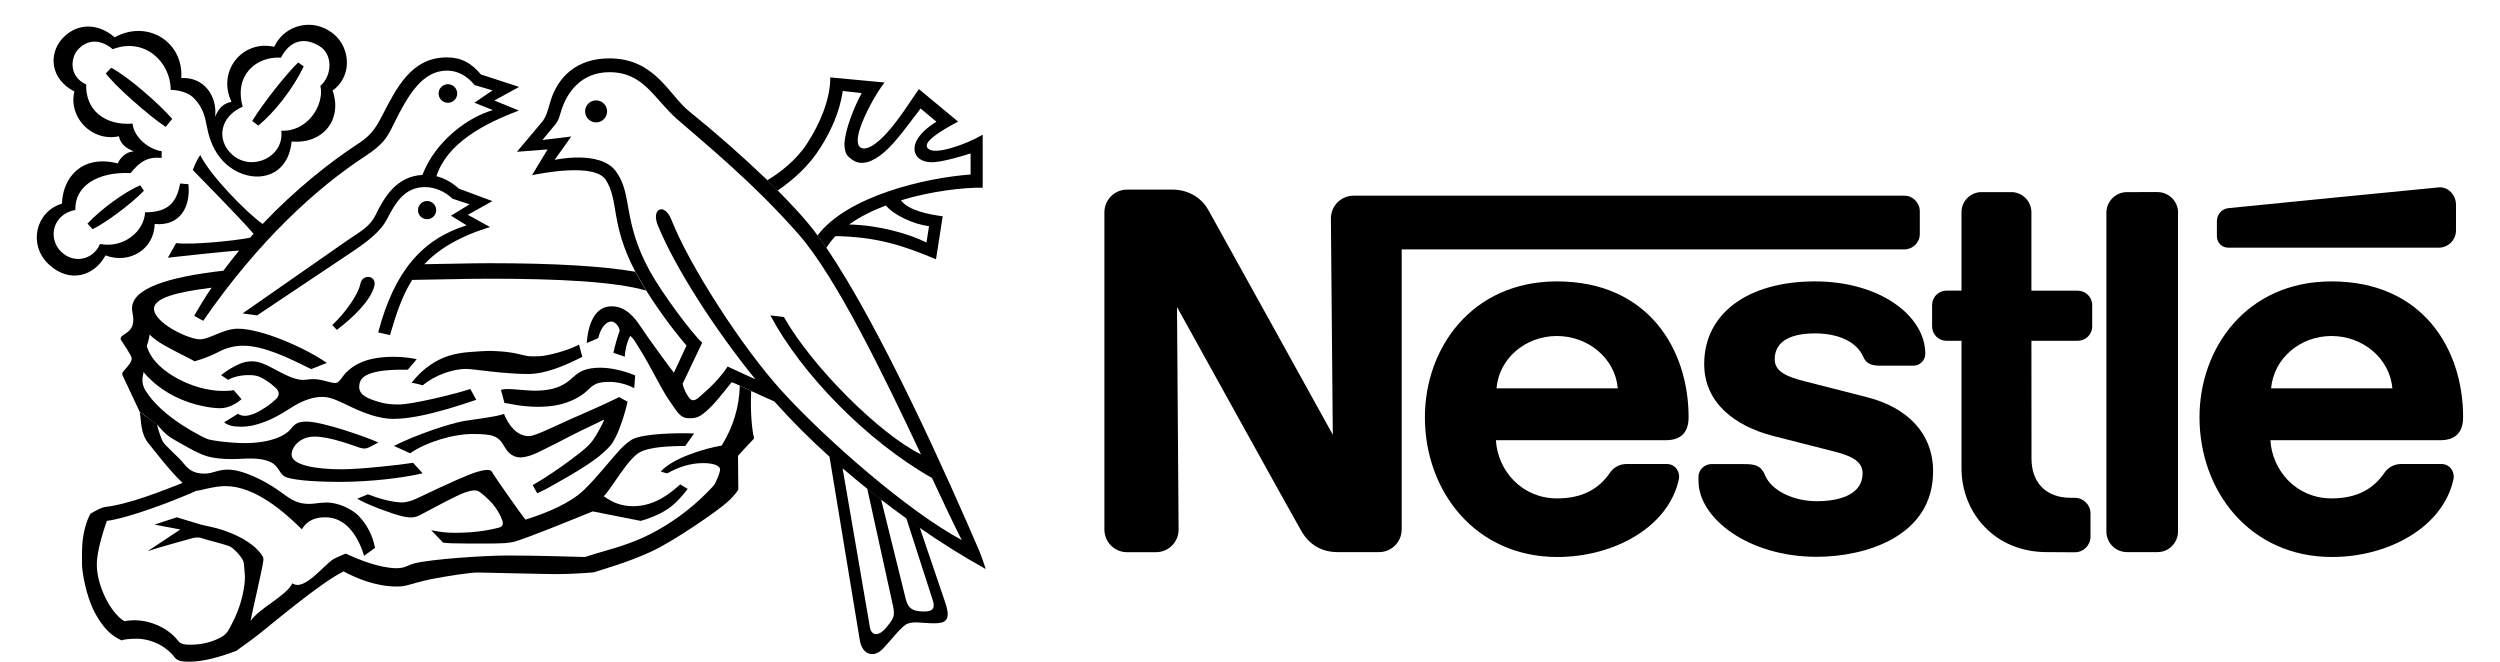 <?xml version="1.0" encoding="utf-8"?>
<!-- Generator: Adobe Illustrator 22.1.0, SVG Export Plug-In . SVG Version: 6.00 Build 0)  -->
<svg version="1.1" id="Layer_1" xmlns="http://www.w3.org/2000/svg" xmlns:xlink="http://www.w3.org/1999/xlink" x="0px" y="0px"
	 viewBox="0 0 2500 661.6" style="enable-background:new 0 0 2500 661.6;" xml:space="preserve">
<g>
	<path d="M2178.1,212.7c0-11.4-9.2-20.6-20.6-20.6H2127c-11.4,0-20.6,9.3-20.6,20.6v318.8c0,11.4,9.2,20.6,20.6,20.6h30.5
		c11.4,0,20.5-9.3,20.5-20.6V212.7z M2216.9,221.2v15.2c0,6.3,5.1,11.3,11.4,11.3h210.3c9.6,0,17.4-7.7,17.4-17.3v-25.7
		c0-9.6-7.9-18.3-17.4-17.3c0,0-203.3,19.9-209.8,20.7C2222,208.6,2216.8,214.4,2216.9,221.2L2216.9,221.2z M2046.7,552.1
		c-52.3,0-85.2-39.7-85.2-83.8l0-127.5h-15c-8,0-14.4-6.4-14.4-14.4v0V305c0-8,6.5-14.4,14.5-14.4l14.9,0l0-78.4
		c0-11.1,8.9-20.1,20.1-20.1h29.7c11.1,0,20.1,9.1,20.1,20.2v78.4l46.3,0c8,0,14.5,6.4,14.5,14.4v21.3c0,8-6.5,14.4-14.4,14.4
		l-46.4,0l0.1,118c0,23.2,14,39,39.1,39h4.2c8.7,0,15.7,7,15.7,15.6v23.2c0,8.7-7,15.7-15.7,15.7L2046.7,552.1L2046.7,552.1
		L2046.7,552.1z M1556.9,281.4c-84.6,0-132,66.2-132,135.9c0,74.3,50.8,139.7,132.5,139.7c56,0,111.1-29.5,121.5-77.9
		c1.4-6.5-3-15.1-12.2-15.1l-40,0c-7.3,0-13.2,3.5-16.7,8.7c-11.5,16.8-28.2,25.7-53,25.7c-35,0-59.3-27.6-61.1-58.2h170
		c15.7,0,22.7-8.5,22.7-23C1688.6,349.4,1648.3,281.4,1556.9,281.4L1556.9,281.4z M1556.9,336c31.2,0,58.2,22.2,60.9,52.3h-121.3
		C1499.1,358.2,1525.6,336,1556.9,336z M2331.5,281.4c-84.6,0-132,66.2-132,135.9c0,74.3,50.8,139.7,132.5,139.7
		c56,0,111.1-29.5,121.5-77.9c1.4-6.5-3-15.1-12.2-15.1l-40,0c-7.3,0-13.2,3.5-16.8,8.7c-11.5,16.8-28.2,25.7-53,25.7
		c-35,0-59.3-27.6-61.1-58.2h170c15.7,0,22.7-8.5,22.7-23C2463.2,349.4,2423,281.4,2331.5,281.4L2331.5,281.4z M2331.5,336
		c31.2,0,58.2,22.2,60.9,52.3h-121.3C2273.8,358.2,2300.3,336,2331.5,336z"/>
	<path d="M1904.2,195.7h-550.7c-12.5,0-22.6,10.2-22.6,22.7l1.9,216.3c0,0-118.6-214.4-124.8-225.3c-5.8-10.3-18.3-19.8-35.6-19.8
		h-45.3c-12.5,0-22.7,10.2-22.7,22.7l0,317.2c0,12.5,10.1,22.7,22.6,22.7h29c12.5,0,22.7-10.2,22.6-22.7L1177,307
		c0,0,119.8,216.5,124.9,225c6.9,11.5,18.6,20.1,35.6,20.1h41.6c12.5,0,22.6-10.2,22.6-22.7l0-280h502.6c8.5,0,15.5-6.9,15.5-15.4
		c0,0,0,0,0,0v-22.9C1919.7,202.6,1912.8,195.6,1904.2,195.7L1904.2,195.7z"/>
	<path d="M1815.1,333.4c23.9,0,41.9,8.7,48.3,23.7c3.1,7.2,9.1,8.6,17.3,8.6h32.9c5.5,0,11.7-4.7,11.7-11.8
		c0-38.3-45.6-72.5-110.3-72.5c-66.9,0-110.8,31.9-110.8,82.6c0,38.8,30.6,61.9,68.4,71.8c17.2,4.5,46.6,11.8,60.8,15.5
		c15.4,4,29.2,8.7,29.2,22c0,20.8-22,27.9-45.9,27.9c-22.7,0-45.3-10.2-51.8-26.3c-3.8-9.4-10.3-10.8-20.3-10.8h-33.5
		c-5.8,0-12.6,5-12.6,12.6v4.3c0,37.1,49.7,75.8,118.2,75.8c48.6,0,116.4-20.2,116.4-85.4c0-37.8-25.3-63.9-66.4-74.3
		c-16.1-4.1-54.7-13.9-63.1-16.1c-15-3.9-28.9-8.8-28.9-21.6C1774.7,340,1792.7,333.4,1815.1,333.4z M596.1,122.4
		c6.1,0,11-4.9,11-11c0-6.1-4.9-11-11-11s-11,4.9-11,11C585.1,117.4,590,122.4,596.1,122.4z M447.9,102.8c5.1,0,9.3-4.1,9.3-9.3
		c0-5.1-4.1-9.3-9.3-9.3c0,0,0,0,0,0c-5.1,0-9.3,4.2-9.3,9.3C438.6,98.7,442.8,102.8,447.9,102.8z M336.8,329.9l-4.5-4.9
		c12.6-11.7,26-30.4,28.1-41.3c2-10.2,16.7-8.6,13.9,2.5C370.7,300.4,353.3,317.5,336.8,329.9L336.8,329.9z M242.7,106.7
		c-23.2,10-26.6,33.8-10.3,48.1c19.6,17.2,52,2.2,48.9-24.1c26.3,1.3,43.3-25.8,39.1-44.9c11.7-10,12.9-31.5-1.2-39.9
		c-15.1-9-29.2-5.6-38.3,11.8C256.8,56,233.7,74.9,242.7,106.7l-11.2-4.9c-14.7-30.8,11.1-62.2,42.7-55c8.8-19,31.3-27.3,50.4-18.5
		c1.7,0.8,3.4,1.7,5,2.8c20.3,12.3,24.6,44,3,59.4c10.2,29.6-10.1,53.8-41,51c-3.6,38.1-39.5,43-62.7,24.9
		c-13.1-10.2-18.5-24.4-21-35c-2.7-11.3-2.7-21.4-13.8-33c-8.4-8.8-23.4-8.5-23.4-8.5c0-27.7-25.9-53-58-40.7
		c-11.4-9.8-25.5-10.8-35.5,1.3c-5.9,7-9.1,25.6,9,34c-0.9,25.2,18.3,41.3,46.4,39.1c1.1,13.4,16,25.8,29.1,27.6l-0.1,6.7
		c-14-1.3-21.6,3.6-31,15.2c-33-1.6-56.2,13.1-55.2,36.8c-23.2,4.4-27.6,28.7-14.4,41.7c13.2,12.9,32.5,7.9,39-7.6
		c23.4,4.5,44.1-12.3,45.1-31.7c21.9,0,31.5-8.7,35-28.8l8.3,0.7c2.4,21.7-7.6,42.2-33.7,39.8c-0.7,25.9-25.8,40.3-49.2,31.4
		c-10.9,20.5-36,28.7-57,8.7C28,244.7,35.5,211.6,62,203.6c0.6-25.4,19.3-49.4,55.7-40.2c0,0,4.7-11.3,16.1-12
		c-7.6-3.1-13.3-7.3-14.9-15.1c-27.4,5.8-50.8-19.4-44.5-44.8c-24.8-13-25.2-37.5-12.9-52c12.8-15.1,34.1-18.5,53.2-2.2
		c32.3-17.9,68.8,4,66.6,40.8c22.6-1.5,36.3,18.2,33.8,38.8c3.7-9.1,8.1-13.3,16.4-15.1L242.7,106.7L242.7,106.7z"/>
	<path d="M298.2,62.5l5.5,3.9c-10.6,22.4-29.4,46.1-45.4,59.2l-6.1-4.6C263.5,102.5,288,71.9,298.2,62.5L298.2,62.5z M140.2,185.3
		l3.7,5.5c-13.4,13.7-38.2,32-51.3,38.4l-5.1-5.6C100.1,209.9,124.4,191.9,140.2,185.3z M172.2,118.9l-6.5,8
		c-17.5-11.5-52.1-42.4-59.9-53.5l5.4-5.6C128,76.3,160.7,105.4,172.2,118.9z M139.7,412.1c2,10,0.3,21.1,9.4,32
		c3.2,3.8,20.7,26.9,33.5,38.8c-17.3,6.8-51.9,20.9-76.8,24c-5,0.6-10.6,4.1-15.3,6.8c-3.1,5.3-6.3,14.8-7.7,25.6
		c-1,7.7-0.8,16.2-0.8,24.9c0,7.7,4.1,31.8,12.6,48c8.6,16.2,16.8,23.5,27,28.2c2-0.9,6.4-1.5,13.3-1.7c18.8-0.4,33.5,10,40,18.9
		c2.5,3.4,7.5,4.1,14,4.1c15.2,0,31.8-5,47.7-11c3.4-2.8,12.9-9.1,22.3-16.5c9.4-7.3,61.6-51.6,84.7-62.8
		c12.2,6.6,32.1,15.1,52.8,15.1c1.2,0,5.2,0.1,9.4-0.9c6.4-1.5,14.7-4.3,25.1-6.4c18.6-3.6,40.4-6.8,46.8-6.7
		c17.1,0.3,67.3,1.6,79.2,1.6c12.5,0,30.3-1.1,37.1-1.8c10.5-3.5,33.9-10,56.3-20.3c22.4-9.9,69.5-42.6,77.2-50.1
		c3.7-3.3,7.1-7,9.5-10.3c0.9-1.3,1.3-1.8,1.3-2.8l-0.3-33c0,0,11.3-12.5,15.6-16.8c0.4-0.4,0.4-1,0.4-1.4
		c-1.9-6.4-3.9-26.3-2.8-46.6l-11.4-5.3c-0.5,21.2-6.8,41.9-18.2,59.9c-17,2.7-49.3,12.7-60.9,26l6.4,1.8c10.9-6,22.6-10.3,36-10.3
		c11.8,0,17,3.1,17,6.4c0,2.3-2.2,7.9-3.1,9.7c-1,2-1.7,4.6-3.7,6.8c-16.2,17.7-35.1,32.7-56.1,44.4c-14.9,8.3-28.9,13.9-50.8,20.1
		c-6.6,1.9-15.6,4.5-21.4,6.5c-8.3-0.3-51.4-1.5-76.6-1.5c-25.2,0-77.2,3.7-93.7,7.8c-7.5,1.9-9.4,4.9-18.1,4.9
		c-16.3,0-37.6-8.3-50.8-14.6c-1.9,0.6-6.6,2.7-11.4,5c-9.3,4.6-30,33.4-42,24.7c-6.1,12.6-32.7,24.5-41.8,37.6
		c1-6.8,11.7-51.2,12.7-60.1c0.2-1.6,0.3-2.8-0.7-4.5c-9.7-16.2-36.8-26.5-52-29.5c-4.5-0.9-6.7-1.5-9.7-2.2l-24.1-7.3l-22.3,7.3
		l25.8,4.9l-32.7,21.7c5.7-2.2,40.9-12,43.6-12.7c2.9-0.9,6.7-1.7,10.9-0.2c4.8,1.7,18.4,4.8,26.5,7.6c4.8,1.6,12.6,10.4,14.6,15
		c0.8,1.9,1.1,6,1.7,15.1c0.3,5.7-1.1,13.6-2.5,19.8c-3.6,16.1-10.9,28.7-13.2,33.1c-3.2,6.2-7.6,8.2-11.9,10.2
		c-7.1,3.3-15.8,5.4-25.5,5.6c-6.7,0.1-11.1-0.3-13.9-4.1c-8.9-12.1-31-23.8-53.6-19.4c-13.8-8.4-27.5-35.4-27.5-56.9
		c0-12.9,6.5-33.2,10-43.4c22.5-3,67.5-20.2,89.5-30.1c4.6-0.2,17.2-4.7,29.2-4.7c29.5,0,58.7,25.8,76.4,43.2
		c2.9-4.8,8.4-12,23.4-12c20.9,0,32.8,18.9,38.8,38.5l10.9-7.9c-2.2-12.1-7.9-23.3-16.5-32.2c-7.2-7.2-20.9-13.2-31.6-13.2
		c-6.4,0-13.2,1.4-17.4,1.4c-14.9,0-21-6.6-32-14.2c-11.9-8.2-34-20.1-49.8-20.1c-10.2,0-14.7,4-23.1,4c-12.3,0.1-16.9-5-22.8-12.4
		c-2.6-3.2-15.1-14.3-18.4-18.7c-1.9-2.6-5.3-13-6.5-18.3L139.7,412.1L139.7,412.1z"/>
	<path d="M156.6,424.2c3.6,3.8,7,8.1,11.5,11.5c4.3,3.3,9.8,6.1,14.9,9c7.2,4.1,15.4,8.8,23.6,11.4c7.1,2.2,16.4,3,25.1,3
		c12.4,0,27-2.6,39.1,3.1c8.1,3.8,8.7,12.4,15.1,14.9c10,3.9,37.9,4.8,53.4,4.8c30.6,0,63.7-3.9,83.3-8.6l-9.5-10.5
		c-13.5,2.2-53.3,6.5-71.5,6.5c-25.7,0-50-4.1-50-14.7c0-7.3,7.9-18,23-18c16.2,0,40.6,9.8,45.1,11.1c4.5,1.3,6.4,1,9.2-0.3l9.5-4.9
		c-12.6-5.8-56.3-20.9-71.6-20.9c-7.2,0-11.1,1-15.8,7.1c-5.8,7.5-21.5,14.4-46.4,14.4c-13.7,0-33.2-2.4-37.5-4.2
		c-7.5-3.1-22.2-11.6-31.6-18.4c-12.1-8.7-22.7-18.4-29.9-29.8c-2.1-3.2-3.2-7-3.2-10.9c0-2.9,0.9-5.7,1.2-7.8c2.2,3,4.5,5.2,7.5,8
		c13.2,12.8,32.6,22.4,52.6,26.3c5.7,1.1,10.8,1.9,16.4,1.9c8.5,0,16.4-4.6,21.4-9l-7.8-9.1c-2.5,0.8-7.8,0.8-11.2,0.8
		c-29,0-65.8-19-74.3-40.9c-0.8-2.2-1.9-3.3-1-5.3c0.8-2,1.9-6.3,2.5-10.2c1.7,1.9,5.2,4.9,9.6,7.8c10.8,6.9,31.3,16.5,35.4,19
		c10.4-3,18.2-6.5,24.3-9.6c7.4-3.9,15.5-5.9,23.8-6c21.2,0,45.5,12.1,68.4,23.4l15.6-6.2c-20.3-14.3-64.5-34.2-89-34.2
		c-14.5,0-28.1,10.6-37.8,10.6c-11.9,0-46-16.6-46-30.5c0-10.7,22.1-16.7,57.6-21.1c-6.2,9.1-12,18.5-17.4,28.1l9,5
		c55.6-80.5,113.4-132.8,162.1-164.7c17.7-11.6,21.7-18.3,27.9-31c15.1-30.8,29.3-54.5,54-54.5c11.5,0,21,6.5,27.4,14.5l17.9,5.3
		l-18.1,12.3l18.5,7.4c-24.2,6.8-57.2,30.3-70.5,64.8c-25.8,1.4-38.2,22.2-46.6,39.7c-5.7,11.8-14.7,16.5-27.9,25.4l-105.3,73.4
		l14.5,2l97.3-65.1c19.2-12.9,28.3-22.5,32.9-31.7c9-18,18.7-31.5,37.8-31.5c9.4,0,19.4,4,27.4,11.6l17.1,5.6l-18.6,11.4l15.6,9.6
		c-44.6,14-72.3,46-88.4,107.1l11.8,2.7c5.9-20.2,11.8-38.8,22.2-55.2c25.9-0.3,52-1.2,77.7-1.2c68.6,0,125.5,2.9,156.2,11.9
		l-10.9-18.9c-32.9-5.6-80.5-8.5-145.3-8.5c-21.7,0-43.7,0.8-65.6,1c14.1-14.9,34.4-27.5,65.7-37.2l-22.2-12.2l24.6-13.7l-33.6-12.5
		c-5.9-5.3-13.2-10.1-22.4-12.4c10.7-33,47.4-52.4,82.5-65.7l-24.6-10l24.8-13.6L481,74.5c-10-11.7-19.6-17.1-34.3-17.1
		c-35.4,0-50.3,30.8-64.4,58c-7.4,14.4-12.1,20.4-24.6,28.6c-27.2,17.8-62,45.1-95.1,80c-17.3-12.5-52.7-49-62.3-68.9
		c-3.8,4.7-7.5,14.9-7.5,14.9c3.6,3.8,45.3,45.9,60.8,63.8l-3.5,3.9c-16.5,3.3-59.4,7.4-74,5.4l-8.2,14.6
		c10.9-1.1,53.5-6.1,71.2-7.1c-5.4,6.6-10.7,13.3-15.7,20.1c-54.8,6.2-91.4,17.5-91.4,37.7c0,3.3,1.3,7.1,1.3,10.7
		c0,8.5-3.2,11.6-9.2,15.4c-3.9,2.5-4.2,4.2-2.5,6.5c1.7,2.4,10.1,14.9,10.1,17.3c0,4-4,8.1-7.3,11.8c-2.9,3.2-2.7,4-0.5,8.1
		l15.9,33.8L156.6,424.2L156.6,424.2z M835.5,236.1c-3.5,3.7-6.6,7.6-9.2,11.8l-8.8-12.4c29.5-39.3,107.4-57.7,153.1-61v-21.1
		c-5.8,1.8-12,3.8-17.8,5.2c-8.2,2-15.7,3.8-22.1,3.6c-6.4-0.2-11.6-2.7-13.9-6.1c-6.1-8.8-0.4-22,19.6-34.4l-15.8-13.2
		c-12.2,15.8-24.3,33.3-36.5,43.8c-11.1,9.5-22.8,14.2-32.2,7.2c-5.1-3.8-7-5.5-7.5-15.4c0.7-14.5,9.5-36.7,17.3-51L842.8,91
		c-3.3,21.9-12.3,40.5-21.9,55.9c-12,19.2-27.4,32.7-43.3,43.7l-10.4-10.3c12.8-7.6,28.9-19.9,39.9-36.8
		c12.8-19.7,23.2-44,23.2-66.1l54.2,5.1c-7.6,9.7-20.2,31.7-25,47.6c-2.5,8.3-2.4,14.9,0.6,17.1c5.7,4.3,15.8-2.6,25.6-13
		c13.8-14.8,27.3-37.1,33.2-45.1l39.2,32.5c-17.4,9.2-34.3,19.8-31,25.7c3.1,5.4,14.2,3.8,26.5,0c10.1-3.1,19.9-7.4,29.1-12.6v53
		c-18.9-0.3-50.9,3.3-81.7,12.6c7.3,10.3,28.4,14.2,41.7,16l-6.7,43C902.4,245.1,876.4,236.9,835.5,236.1l13.5-11.6
		c30.1,0.6,60.3,9.4,77.5,18l2.5-16.3c-15.4-2-34.8-10.8-43.1-20.7c-13.4,5-26.1,11.3-36.8,19L835.5,236.1L835.5,236.1z"/>
	<path d="M673.9,372.7l12.6-27.1c-14.8-17.5-28.3-36-40.4-55.3l-10.9-18.9c-25.1-47.7-16-70.5-29.4-91.5
		c-11.1-17.3-64.9-6.5-73.8-4.7l15.6-25.8l-30.7,2.4l26-30.9c2.8-4,4.2-7.7,7.2-18.4c4.6-16.3,18.6-44.1,59.5-44.1
		c45.4,0,59.5,36.8,79.3,52.7c27.1,21.9,53.2,44.9,78.3,68.9l10.4,10.3c13.4,13.7,27.2,27.8,39.8,44.9l8.8,12.4
		C881,327.7,949,480.4,979,550.3c2.9,6.8,5,13.6,6.8,18.8c-22.7-12.6-44.7-26.4-66-41.2l-13.5-9.5c-8.5-6.1-16.8-12.3-25.1-18.7
		l-13.9-10.9c-8.3-6.7-16.6-13.5-24.7-20.5L870,627.7c2,9.4,10,7.8,16.5-0.4s8.9-10.5,6.5-21.4l-25.7-117l13.9,10.9l24.6,99.4
		c2.4,9,6.2,11.8,16.7,12.3c10.5,0.5,12.7-3.6,10.5-10.5l-26.6-82.5l13.5,9.5l25.2,74.1c6.5,19,0,21.2-11.4,21.2s-21.6-2.7-27.9,1.3
		c-6.2,4-14.1,15-23.4,24.6c-8.3,8.5-20.3,6.3-22.7-9.6l-30.2-182.9c-19.4-17.4-37.9-35.9-55.2-55.3c-7.7-3.3-15.4-6.8-23-10.4
		l-11.4-5.3c-2.7-1.3-5.4-2.5-8.2-3.5c-8.4,10.1-16.4,21.3-25.8,29.3c-5,4.3-8.4,6.7-15.7,6.7c-2.3,0-5.1,0-7.7-1.5
		c-2.8-1.6-5.4-4.7-8.4-9.2c-2.2-3.4-5.5-7.7-8.4-12.5c-6-10-12.4-22.6-18.2-32.8c-6.5-11.5-12.1-20-12.9-21.4
		c-1.2-2.2-4.3-4.9-4.3-4.9c-3.2,5.2-5.5,15.2-5.5,20.8l-11.4-3.9c1.5-7.5,4.5-17.2,6.2-21.9c0-4-4.5-9.4-8.2-9.4
		c-5.2,0-10.5,5.7-13.2,16.6l-11.5,5c1.3-17.6,7.4-36.8,24.8-36.8c14.1,0,22.8,10.7,29.5,20.8C647.3,336.9,669.3,366.9,673.9,372.7
		l8.7,11c1.5,6.9,4.4,10.9,5.8,13.1c3,4.7,6.4,4.4,10.9,0.2c2.1-1.9,8.7-7.3,15.1-14c5.6-5.8,11-12.9,13.2-16.5
		c6.4,2.9,18.3,8.6,27.8,12.8c-41.1-50.6-80.4-112-97.5-153.8c-7.1-17.3,6.7-23,13.4-6c18.1,46.2,70.9,127.8,109.8,170.7
		c44.9,49.5,127.2,121.2,180.7,149.9c-7.8-15.1-18-36.9-29.8-62.1c-65.1-36.8-130.9-104.5-161.6-162.6l13.5,1.6
		c28.6,50.5,96.8,117.8,137.1,137.4c-36.8-78.2-84.8-177.2-122.2-219.9c-46.4-52.9-97.1-93.7-121.3-115
		c-23.9-21-33.7-47.3-68.1-47.3c-28.3,0-43.2,20.4-48.9,41c-1.2,4-1.8,6.5-4.7,10.7L542.4,140l28.9-3.5l-16.7,23.4
		c0,0,45.4-10.2,61.3,11.4c17.1,23.2,6.1,49.3,34.1,100.1c12.3,22.3,42.2,62.4,52.2,71.3l-19.6,41.1L673.9,372.7L673.9,372.7z
		 M228,379.8l-6.9-4.7c5.8-4.6,12.1-8.5,18.9-11.4c3.6-1.5,7.5-2.3,11.5-2.4c7.7,0,14.3,3.2,20.8,6.7c10.2,5.4,21.7,11.9,30.5,11.9
		c3.3,0,6.6-0.8,10.4-0.8c8.7,0,17.1,3.9,21.9,3.9c2.9,0,4.9-2.6,6.8-5.3c4.8-6.9,11.4-12,19.9-15.6c9.1-3.8,20-5.3,31.9-5.3
		c9.4,0,18.4,1.3,23,2.4c0,0-7.1,8.6-8.9,10.5c-9.5,0-27.5-0.3-39,4.4c-7.1,2.9-9.6,7-9.6,12.9c0,8.5,9.5,11.9,20.1,15.1
		c6.3,1.9,13.3,2.4,19.2,2.4c7.3,0,21.3-2.7,35.1-5.8c16.7-3.7,32.2-8.1,36.7-9.7l6,10.8c-18.5,6.3-37.5,12.2-55.1,15.8
		c-9.9,2-19.4,3.3-27.9,3.3c-14.1,0-29.5-5.9-42.1-11.9c-10.6-5.1-20.1-10.1-28.6-10.1c-9.5,0-18.5,3.3-27.3,8.3
		c-4.3,2.5-17.4,11.5-29,16c-8.9,3.5-16.2,5.5-25.2,5.5c-8,0-12.8-1.1-17-4.4l14-8.6c1.8,1.8,5,2.1,7,2.1c2,0,4.4-0.3,9.9-2.5
		c3.1-1.3,7.7-4.1,10.4-5.8c5.5-3.6,7.4-5.7,9.5-7.4c4.2-3.3,5.8-7.8,0.4-12.6c-2.6-2.5-5.5-4.7-8.6-6.7c-4.8-2.9-8.3-5.7-17.1-5.7
		C239.3,374.9,232,377.7,228,379.8L228,379.8z"/>
	<path d="M422.8,385.3c0,0-8.3-2.3-11.2-2.5c5.2-6.9,11.6-13,18.7-17.9c11.3-7.7,23.2-11.9,41.2-13c4.9-0.3,14.9-1.2,20.4-1
		c5,0.2,13.5,0.6,21.3,2c5.5,1,10.7,2.6,15,3.2c2.6,0.4,11.7,0.3,14.8-0.2c12.7-2,28-6.9,36-11.3l3.3,12.2
		c-17.2,8.8-36.6,17.2-54.4,17.2c-9.1,0-18.7-0.7-27.6-1.5c-15.8-1.5-29.5-3.6-34.2-3.6C453.4,368.9,435,374.9,422.8,385.3
		L422.8,385.3z M410.1,453.3l-16.2-7.4c22.4-11.3,56.7-22.7,70.7-25c14.1-2.2,30.1-3.9,39.4-7c4.2,10.7,12.6,22.2,24.7,22.2
		c4.4,0,11.6-3.3,18.9-6.5c8.2-3.6,16.4-7.5,20.6-9.4c4.6-2,19.5-8.6,32.1-14.2c6.3-2.9,12.6-5.8,18.8-8.9l8.5,4.6
		c-2.5,11.1-6.8,24.9-11.6,34.7c-1.9,3.9-3.7,7-5.7,9.3c-3.7,4.2-9.6,9.7-17.4,15.2c-8.5,6-18.8,12.2-29.8,18.5
		c-8.5,4.9-17.1,9.9-25.9,13.9l-4.5-8.2c13.4-7.6,27.1-17.2,39.1-26.1c5.7-4.2,11.2-8.5,15.1-12.1c2.9-2.7,4.7-4.9,6.2-7
		c3.6-5.2,9.4-15.5,11.2-20.4c-5,2.5-24,11.4-32.5,15.8c-9.6,5-25.1,12.9-33.8,17.1c-6.8,3.2-13,5-17.3,5c-9.7,0-14.1-7-16.5-11.2
		c-6.1-10.9-12.7-12-30-12.2C454.1,433.6,426.5,441.9,410.1,453.3L410.1,453.3z M504.4,402.9c0,0-2.3-9.5-3.5-13
		c0,0,2.8-0.9,6.5-0.9c6,0,20.9,1.7,27.1,1.7c23.2,0,31.8-7.3,38.6-13.5c5.8-5.2,11.8-9.5,27.6-9.5c13.9,0,29.9,5.6,34.5,7.8
		l-1,12.7c-7.5-4-15.9-6.2-24.4-6.3c-5.8,0-10.9,0.5-14.6,2.4c-4.1,2.1-6.6,5.3-10.5,8.5c-4.1,3.4-9.7,6.6-17.1,9.4
		c-7.4,2.7-16.5,4.6-30,4.6C519.7,406.6,510,403.6,504.4,402.9L504.4,402.9z"/>
	<path d="M357.2,498.7l10.7-4.4c9.8,3.8,24,8.1,33.9,8.1c5.9,0,10.8-2.1,14.9-3.9c3.2-1.4,38.9-18.9,56.6-25.4
		c5.6-2,11.3-3.2,14.1-3.2c4.2,0,4.5,1.9,5.7,3.9c3.3,5.3,29.7,43,32.4,45.8c22.3-6.9,45.2-16.9,58.4-29.6
		c13.8-13.3,25.2-28.6,36.2-40.5c4.3-4.6,9.5-8.7,12.1-10.1c11.4-6.1,47-6.6,61.9-5.9l-8.9,12.5c-26.3,0-41.1,2.7-47.7,7.7
		c-2.8,2.1-7,6.4-11.1,11.6c-9,11.7-18.8,27.8-22.7,30.9c7.7,5.3,16.1,10,29.5,10c22.3,0,38.3-14,47-21.8l7.5,4.5
		c-5.5,7.2-11.9,14.6-20,20.1c-9,6.1-20.3,10-26.9,11.9c-12.9-2.5-41.5-8.2-48.1-9.5c-24.7,10.1-64.8,26.3-78.3,30.3
		c-3,0.7-6,1.2-9.1,1.4c-10.7,0.6-25.5,0.5-39,0.4c-9.6-0.1-18.7-0.1-23.2-0.9l-11.9-12.4c10.5,2,14.6,2.6,24.4,2.6
		c23.2,0,38.1-3.9,43.1-5.1c4.1-1.1,4.8-3.4,3.6-7.2c-2-6-5.4-11.6-10.6-17.7c-3.6-3.9-7.5-7.4-11.7-10.6c-3.2-2.2-6.3-2.7-15.1,0.3
		c-8.1,2.8-33.3,16.4-44.2,22.2c-5.4,2.9-9.5,3.7-19.2,1.4C391.4,513.6,367,504.6,357.2,498.7L357.2,498.7z M427.1,219.2
		c5,0,9.1-4.1,9.1-9.1c0-5-4.1-9.1-9.1-9.1c-5,0-9.1,4.1-9.1,9.1C417.9,215.1,422,219.2,427.1,219.2z"/>
</g>
</svg>
